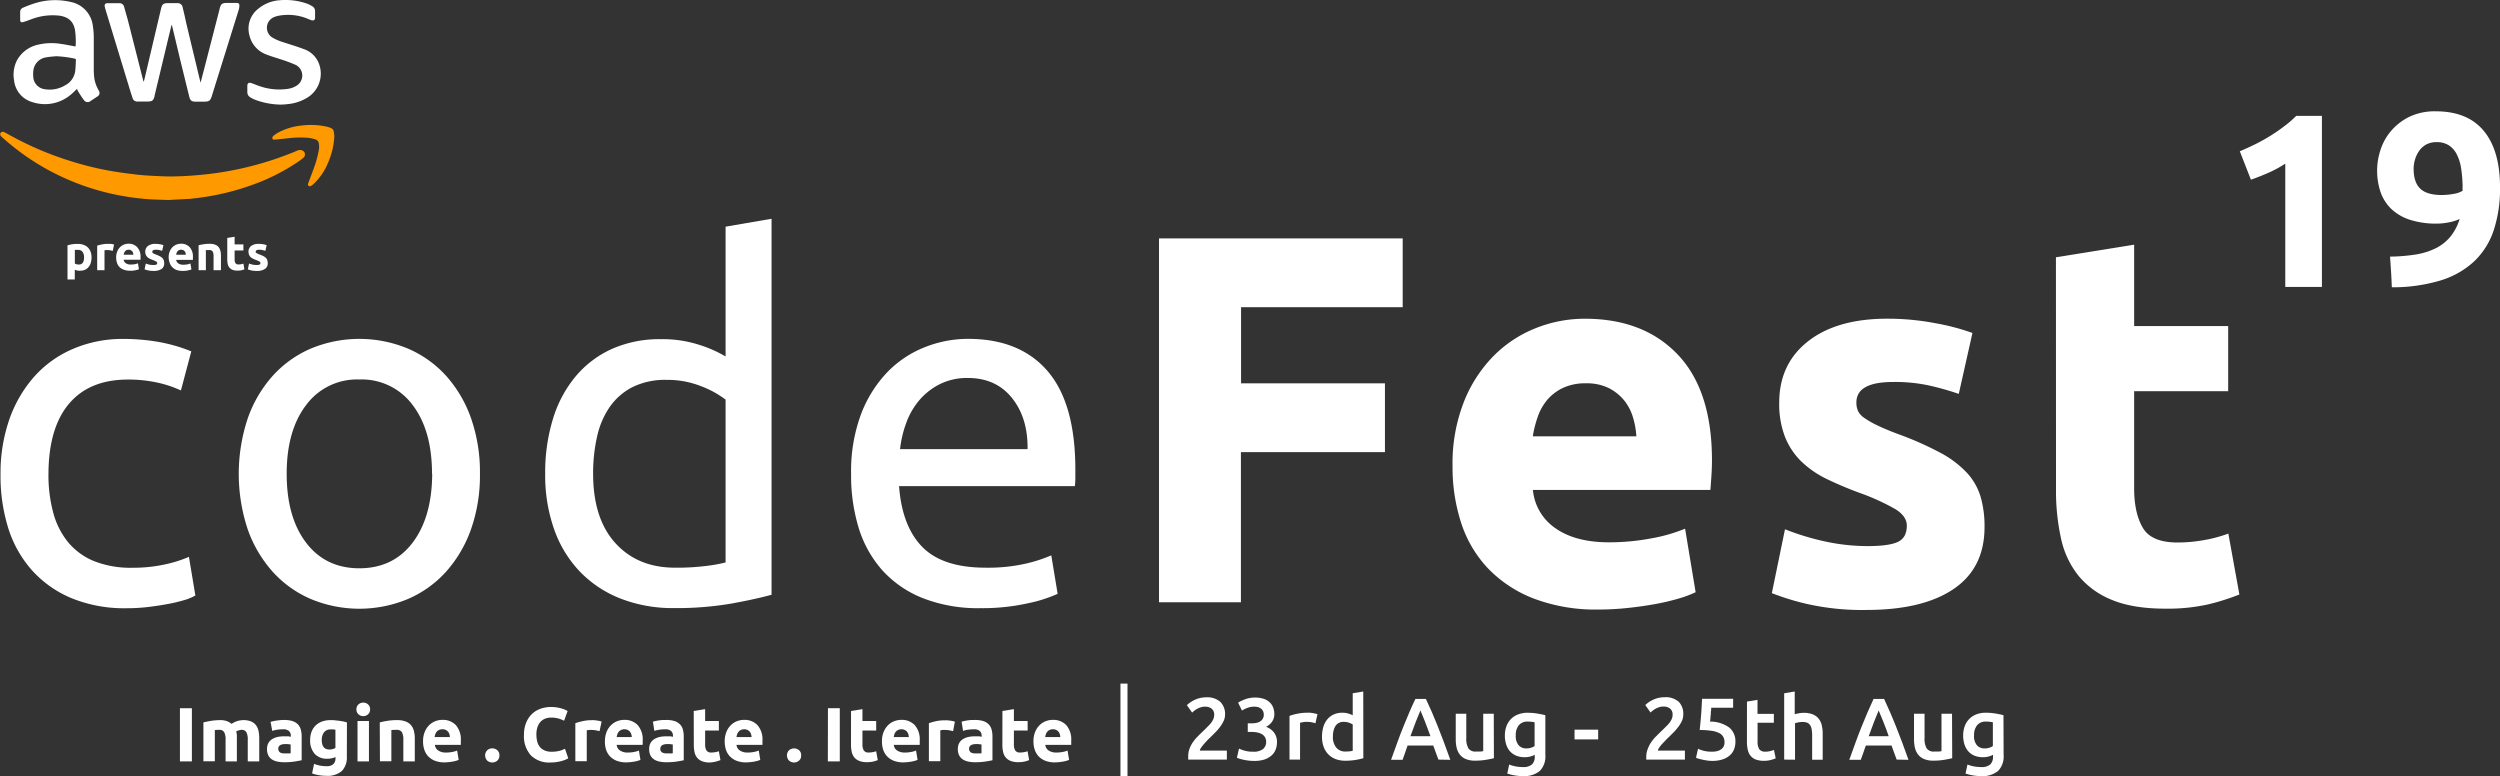 <svg xmlns="http://www.w3.org/2000/svg" viewBox="0 0 711.49 220.87"><rect x="0" y="0" width="711.49" height="220.87" fill="#333333" stroke="none"/><defs><style>.cls-1{fill:#fff;}.cls-2{fill:none;stroke:#fff;stroke-miterlimit:10;stroke-width:2px;}.cls-3{fill:#f90;}</style></defs><title>cf19-white-logo</title><g id="Layer_2" data-name="Layer 2"><g id="Layer_1-2" data-name="Layer 1"><path class="cls-1" d="M637.44,43.05q2-.84,4.25-1.93c1.48-.73,2.92-1.52,4.32-2.39s2.76-1.78,4-2.75a28.13,28.13,0,0,0,3.48-3h7.32V81.66H650.38V46.57a32.3,32.3,0,0,1-4.72,2.57q-2.6,1.15-5.06,2Z"/><path class="cls-1" d="M700,62.32a12.76,12.76,0,0,1-3.27,1,18.28,18.28,0,0,1-3.06.32,24.53,24.53,0,0,1-7.81-1.09,14,14,0,0,1-5.31-3.09,12.35,12.35,0,0,1-3.06-4.82,19,19,0,0,1,0-12,15.78,15.78,0,0,1,3-5.38,16.26,16.26,0,0,1,5.16-4,16.7,16.7,0,0,1,7.57-1.58q9.06,0,13.67,5.59t4.61,16.07a37.93,37.93,0,0,1-1.79,12.17,21.64,21.64,0,0,1-5.56,8.86,24.43,24.43,0,0,1-9.6,5.45,47.3,47.3,0,0,1-13.85,1.94c-.05-1.5-.12-3-.21-4.37s-.19-2.85-.29-4.36a50.16,50.16,0,0,0,7.25-.59,20.28,20.28,0,0,0,5.7-1.76,13,13,0,0,0,4.18-3.27A14.82,14.82,0,0,0,700,62.32Zm-5.14-6.82a19.14,19.14,0,0,0,3.38-.31,7.35,7.35,0,0,0,2.6-.88v-.64a3.6,3.6,0,0,1,0-.56,4.73,4.73,0,0,0,0-.49,38.32,38.32,0,0,0-.42-4.75,12.84,12.84,0,0,0-1.2-3.87A6.64,6.64,0,0,0,697,41.4a6.35,6.35,0,0,0-3.55-.95,6.11,6.11,0,0,0-3,.7,6,6,0,0,0-2,1.83,8.68,8.68,0,0,0-1.16,2.46,9.31,9.31,0,0,0-.38,2.61c0,2.53.62,4.41,1.86,5.62S692.08,55.5,694.89,55.5Z"/><path class="cls-1" d="M36,173.1a39.69,39.69,0,0,1-15.54-2.82,31.25,31.25,0,0,1-11.26-7.87,32.72,32.72,0,0,1-6.82-12A49.9,49.9,0,0,1,.15,135,46.63,46.63,0,0,1,2.61,119.5a36.55,36.55,0,0,1,7-12.16,31.16,31.16,0,0,1,11.05-8,35.72,35.72,0,0,1,14.55-2.88,58.4,58.4,0,0,1,9.85.84A45.67,45.67,0,0,1,54.44,100l-2.95,11.12a31.71,31.71,0,0,0-6.82-2.26,38.78,38.78,0,0,0-8.23-.84q-11,0-16.81,6.89T13.79,135a41.29,41.29,0,0,0,1.34,10.83,22.35,22.35,0,0,0,4.22,8.44,18.77,18.77,0,0,0,7.38,5.41,28.15,28.15,0,0,0,11,1.9,42,42,0,0,0,9.43-1,34.94,34.94,0,0,0,6.61-2.11l1.83,11a14,14,0,0,1-3.24,1.34,46,46,0,0,1-4.78,1.12q-2.67.49-5.69.85A51.74,51.74,0,0,1,36,173.1Z"/><path class="cls-1" d="M136.59,134.84a46.22,46.22,0,0,1-2.53,15.75,36.23,36.23,0,0,1-7.1,12.1,31.25,31.25,0,0,1-10.91,7.8,35.9,35.9,0,0,1-27.56,0,31.25,31.25,0,0,1-10.91-7.8,36.06,36.06,0,0,1-7.1-12.1,50.1,50.1,0,0,1,0-31.44A35.85,35.85,0,0,1,77.58,107a31.27,31.27,0,0,1,10.91-7.81,36,36,0,0,1,27.56,0A31.27,31.27,0,0,1,127,107a36,36,0,0,1,7.1,12.16A46.44,46.44,0,0,1,136.59,134.84Zm-13.64,0q0-12.37-5.56-19.63A18,18,0,0,0,102.27,108a18,18,0,0,0-15.12,7.24q-5.57,7.26-5.56,19.63t5.56,19.62q5.55,7.24,15.12,7.24t15.12-7.24Q122.94,147.21,123,134.84Z"/><path class="cls-1" d="M206.5,64.51l13.08-2.25v107q-4.5,1.26-11.54,2.53a92.43,92.43,0,0,1-16.17,1.27,41,41,0,0,1-15.19-2.68,32.59,32.59,0,0,1-11.54-7.59,33.42,33.42,0,0,1-7.38-12,46,46,0,0,1-2.6-16,51.78,51.78,0,0,1,2.18-15.47,34.48,34.48,0,0,1,6.4-12.1,29,29,0,0,1,10.33-7.88,33.27,33.27,0,0,1,14-2.81,33.82,33.82,0,0,1,11.18,1.69,35.24,35.24,0,0,1,7.25,3.23Zm0,49.23a27.22,27.22,0,0,0-6.9-3.8,25.88,25.88,0,0,0-9.84-1.83,21.07,21.07,0,0,0-9.64,2,17.75,17.75,0,0,0-6.54,5.63,23.73,23.73,0,0,0-3.65,8.51,46.69,46.69,0,0,0-1.13,10.55q0,12.79,6.33,19.76t16.88,7a67.18,67.18,0,0,0,8.93-.49,44.05,44.05,0,0,0,5.56-1Z"/><path class="cls-1" d="M242.22,135A46.59,46.59,0,0,1,245,118a35.42,35.42,0,0,1,7.45-12,30.29,30.29,0,0,1,10.69-7.17,33.28,33.28,0,0,1,12.38-2.39q14.76,0,22.65,9.21t7.87,28.06v2.18a20.67,20.67,0,0,1-.14,2.46H255.87q.84,11.4,6.61,17.3t18,5.91a48.49,48.49,0,0,0,11.61-1.19,42.3,42.3,0,0,0,7.1-2.32L301,169a39.52,39.52,0,0,1-8.37,2.67,59.37,59.37,0,0,1-13.57,1.41,43.09,43.09,0,0,1-16.53-2.89,30.89,30.89,0,0,1-11.47-7.94,32.59,32.59,0,0,1-6.68-12A51,51,0,0,1,242.22,135Zm50.22-7.18q.13-8.85-4.43-14.55t-12.59-5.7a17.3,17.3,0,0,0-7.95,1.76,18.69,18.69,0,0,0-5.84,4.57,21.12,21.12,0,0,0-3.72,6.47,31.42,31.42,0,0,0-1.76,7.45Z"/><path class="cls-1" d="M329.85,171.41V67.84H399.2V87.42h-46v21.67h40.95v19.58H353.16v42.74Z"/><path class="cls-1" d="M413.39,132.7a48,48,0,0,1,3.22-18.31,39.07,39.07,0,0,1,8.44-13.07,35,35,0,0,1,12-7.92,37.51,37.51,0,0,1,14-2.69q16.74,0,26.46,10.23t9.71,30.12q0,1.94-.15,4.26t-.3,4.11H436.26a14.82,14.82,0,0,0,6.42,10.91q5.69,4,15.25,4a64.19,64.19,0,0,0,12-1.12,46,46,0,0,0,9.64-2.76l3,18.08a31,31,0,0,1-4.78,1.79,63.13,63.13,0,0,1-6.66,1.57q-3.66.67-7.84,1.12a78.23,78.23,0,0,1-8.37.45,49.58,49.58,0,0,1-18.46-3.14,35.89,35.89,0,0,1-13-8.59,34.07,34.07,0,0,1-7.62-12.93A51,51,0,0,1,413.39,132.7Zm52.31-8.52a22.9,22.9,0,0,0-1-5.53,14,14,0,0,0-2.54-4.78,13.65,13.65,0,0,0-4.34-3.44,14.19,14.19,0,0,0-6.5-1.34,14.85,14.85,0,0,0-6.42,1.27,13.38,13.38,0,0,0-4.49,3.36,15.1,15.1,0,0,0-2.76,4.86,31.71,31.71,0,0,0-1.42,5.6Z"/><path class="cls-1" d="M531.46,155.42q6.12,0,8.67-1.2t2.54-4.63c0-1.8-1.1-3.36-3.29-4.71a63.49,63.49,0,0,0-10-4.56,102.52,102.52,0,0,1-9.5-4,28.17,28.17,0,0,1-7.24-5,20.2,20.2,0,0,1-4.64-7,25.81,25.81,0,0,1-1.64-9.71q0-11.06,8.22-17.49t22.57-6.42A72.19,72.19,0,0,1,550.89,92a64.34,64.34,0,0,1,10.46,2.76l-3.89,17.34a79,79,0,0,0-8.44-2.39,45.74,45.74,0,0,0-10.24-1q-10.46,0-10.46,5.83a6,6,0,0,0,.45,2.39,5.08,5.08,0,0,0,1.79,2,25.36,25.36,0,0,0,3.66,2.1c1.55.75,3.51,1.58,5.91,2.48a92.21,92.21,0,0,1,12.1,5.35,29,29,0,0,1,7.55,5.7,17.48,17.48,0,0,1,3.88,6.78,30,30,0,0,1,1.13,8.65q0,11.63-8.75,17.6t-24.73,6a71.32,71.32,0,0,1-17.41-1.79,70.28,70.28,0,0,1-9.64-3L508,150.63a73.15,73.15,0,0,0,11.66,3.52A57.19,57.19,0,0,0,531.46,155.42Z"/><path class="cls-1" d="M585.11,73.22l22.26-3.59V92.8h26.76v18.53H607.37V139q0,7,2.47,11.21t9.94,4.18a42.41,42.41,0,0,0,7.4-.67,38,38,0,0,0,7-1.87l3.14,17.34a64.91,64.91,0,0,1-9,2.84,52.68,52.68,0,0,1-12.11,1.19q-9.12,0-15.09-2.46a23.72,23.72,0,0,1-9.57-6.88,25.53,25.53,0,0,1-5-10.68,62.92,62.92,0,0,1-1.42-13.9Z"/><path class="cls-1" d="M348.65,203.37a4.43,4.43,0,0,1-.38,1.76,9.1,9.1,0,0,1-1,1.67,13.67,13.67,0,0,1-1.33,1.57c-.5.51-1,1-1.5,1.49q-.41.38-.9.9c-.33.35-.65.7-.95,1.05a9,9,0,0,0-.77,1,1.69,1.69,0,0,0-.35.81h7.69v2.55h-11a3.48,3.48,0,0,1,0-.49v-.44a6.11,6.11,0,0,1,.39-2.21,8.31,8.31,0,0,1,1-1.88,12.22,12.22,0,0,1,1.4-1.65c.51-.52,1-1,1.55-1.52s.78-.76,1.14-1.13a11.65,11.65,0,0,0,1-1.08,6,6,0,0,0,.66-1.1,3,3,0,0,0,.25-1.16,2.13,2.13,0,0,0-.75-1.85,3,3,0,0,0-1.82-.55,3.89,3.89,0,0,0-1.3.2,5.2,5.2,0,0,0-1.06.47,8.32,8.32,0,0,0-.82.56c-.23.2-.4.35-.52.47l-1.5-2.13a8.52,8.52,0,0,1,2.46-1.61,7.68,7.68,0,0,1,3-.61,5.6,5.6,0,0,1,4.08,1.31A4.87,4.87,0,0,1,348.65,203.37Z"/><path class="cls-1" d="M356.72,216.55a11,11,0,0,1-1.39-.09c-.48-.06-.93-.13-1.35-.22s-.81-.19-1.16-.3a4.63,4.63,0,0,1-.8-.31l.6-2.58a12.07,12.07,0,0,0,1.52.57,8.35,8.35,0,0,0,2.47.31,4.34,4.34,0,0,0,2.85-.76,2.59,2.59,0,0,0,.88-2,2.42,2.42,0,0,0-1.27-2.26,4.25,4.25,0,0,0-1.34-.47,9.31,9.31,0,0,0-1.62-.14h-1v-2.45h1.25a5.76,5.76,0,0,0,1.16-.11,3.07,3.07,0,0,0,1.06-.4,2.13,2.13,0,0,0,1.08-2,2.21,2.21,0,0,0-.23-1,2.1,2.1,0,0,0-.59-.7,2.56,2.56,0,0,0-.83-.4,4.09,4.09,0,0,0-1-.12,5.41,5.41,0,0,0-2,.34,8.28,8.28,0,0,0-1.55.76l-1.1-2.25a9,9,0,0,1,.85-.47,10.77,10.77,0,0,1,1.12-.48,8.06,8.06,0,0,1,1.31-.36,7.64,7.64,0,0,1,1.47-.14,8,8,0,0,1,2.5.35,4.57,4.57,0,0,1,1.73,1,4,4,0,0,1,1,1.5,5.19,5.19,0,0,1,.33,1.88,3.67,3.67,0,0,1-.66,2.15,4.38,4.38,0,0,1-1.71,1.45,4.93,4.93,0,0,1,2.24,1.57,4.34,4.34,0,0,1,.88,2.82,5.58,5.58,0,0,1-.4,2.14,4.25,4.25,0,0,1-1.22,1.69,6,6,0,0,1-2.09,1.13A9.84,9.84,0,0,1,356.72,216.55Z"/><path class="cls-1" d="M374.37,205.84a10.36,10.36,0,0,0-1-.26,7,7,0,0,0-1.53-.14,5.66,5.66,0,0,0-1.06.1,5.4,5.4,0,0,0-.79.17v10.47h-3V203.74a15.85,15.85,0,0,1,2.18-.61,13.79,13.79,0,0,1,2.91-.29,6.16,6.16,0,0,1,.7,0c.27,0,.53.06.8.1s.53.09.78.15l.59.16Z"/><path class="cls-1" d="M388,215.78a18.4,18.4,0,0,1-2.26.5,17.55,17.55,0,0,1-2.86.22,7.73,7.73,0,0,1-2.77-.47,5.87,5.87,0,0,1-2.09-1.36,6.17,6.17,0,0,1-1.32-2.15,8.17,8.17,0,0,1-.46-2.84,9.9,9.9,0,0,1,.38-2.81,6.19,6.19,0,0,1,1.14-2.16,5.15,5.15,0,0,1,1.82-1.38,5.87,5.87,0,0,1,2.48-.49,5.62,5.62,0,0,1,1.67.23,7.06,7.06,0,0,1,1.25.5V197.3l3-.5Zm-8.67-6.17a4.74,4.74,0,0,0,.95,3.13,3.25,3.25,0,0,0,2.63,1.14,10.74,10.74,0,0,0,1.23-.06,8.09,8.09,0,0,0,.84-.14v-7.49a4.56,4.56,0,0,0-1.06-.51,4.14,4.14,0,0,0-1.41-.24,2.69,2.69,0,0,0-2.41,1.12A5.36,5.36,0,0,0,379.36,209.61Z"/><path class="cls-1" d="M409.36,216.18c-.24-.69-.48-1.36-.73-2s-.49-1.35-.73-2h-7.31c-.23.69-.47,1.38-.71,2.06s-.48,1.34-.71,2h-3.28q1-2.77,1.85-5.12t1.71-4.45c.56-1.4,1.11-2.73,1.66-4s1.11-2.52,1.7-3.75h3c.58,1.23,1.15,2.48,1.7,3.75s1.1,2.59,1.66,4,1.13,2.88,1.72,4.45,1.21,3.27,1.86,5.12Zm-5.11-14c-.38.88-.82,1.95-1.31,3.22s-1,2.64-1.54,4.12h5.7c-.54-1.48-1.05-2.86-1.55-4.15S404.61,203.07,404.25,202.22Z"/><path class="cls-1" d="M425.16,215.78c-.58.15-1.34.3-2.27.46a18.22,18.22,0,0,1-3.07.24,6.71,6.71,0,0,1-2.63-.45,4.22,4.22,0,0,1-1.7-1.25,5,5,0,0,1-.92-1.91,10.3,10.3,0,0,1-.27-2.44v-7.31h3V210a5.63,5.63,0,0,0,.61,3,2.42,2.42,0,0,0,2.14.89c.36,0,.75,0,1.16,0a5.78,5.78,0,0,0,.91-.12V203.12h3Z"/><path class="cls-1" d="M439.8,214.85a5.89,5.89,0,0,1-1.59,4.57,7,7,0,0,1-4.86,1.45,13.74,13.74,0,0,1-2.33-.2,13.45,13.45,0,0,1-2.06-.52l.55-2.57a9.42,9.42,0,0,0,1.76.52,11,11,0,0,0,2.13.2,3.67,3.67,0,0,0,2.6-.75,2.94,2.94,0,0,0,.78-2.22v-.5a8,8,0,0,1-1.19.45,5.77,5.77,0,0,1-1.69.22,6.21,6.21,0,0,1-2.28-.4,4.89,4.89,0,0,1-1.78-1.17A5.3,5.3,0,0,1,428.7,212a7.85,7.85,0,0,1-.42-2.68,7.62,7.62,0,0,1,.44-2.62,5.59,5.59,0,0,1,3.31-3.37,7.29,7.29,0,0,1,2.72-.48,16.71,16.71,0,0,1,2.8.23c.88.15,1.63.3,2.25.47Zm-8.42-5.54a4,4,0,0,0,.84,2.81,2.84,2.84,0,0,0,2.16.88,4.3,4.3,0,0,0,1.36-.2,4,4,0,0,0,1-.47v-6.77c-.22-.05-.49-.09-.8-.13a8.06,8.06,0,0,0-1.2-.07,3.09,3.09,0,0,0-2.53,1.09A4.44,4.44,0,0,0,431.38,209.31Z"/><path class="cls-1" d="M448.11,207.66h6.72v2.77h-6.72Z"/><path class="cls-1" d="M479.05,203.37a4.42,4.42,0,0,1-.37,1.76,8.61,8.61,0,0,1-1,1.67,13.67,13.67,0,0,1-1.33,1.57c-.5.51-1,1-1.5,1.49q-.4.38-.9.9c-.33.35-.65.7-1,1.05a9,9,0,0,0-.77,1,1.79,1.79,0,0,0-.35.81h7.69v2.55h-11a3.48,3.48,0,0,1,0-.49v-.44A6.11,6.11,0,0,1,469,213a8.72,8.72,0,0,1,1-1.88,12.22,12.22,0,0,1,1.4-1.65c.52-.52,1-1,1.55-1.52l1.15-1.13a13.09,13.09,0,0,0,1-1.08,6,6,0,0,0,.66-1.1,2.79,2.79,0,0,0,.25-1.16,2.13,2.13,0,0,0-.75-1.85,3,3,0,0,0-1.82-.55,3.89,3.89,0,0,0-1.3.2,5.46,5.46,0,0,0-1.06.47,7.1,7.1,0,0,0-.81.56c-.24.2-.41.35-.53.47l-1.5-2.13a8.52,8.52,0,0,1,2.46-1.61,7.71,7.71,0,0,1,3-.61,5.59,5.59,0,0,1,4.08,1.31A4.87,4.87,0,0,1,479.05,203.37Z"/><path class="cls-1" d="M490.79,211.23a3.18,3.18,0,0,0-.33-1.47,2.61,2.61,0,0,0-1.13-1.1,6.85,6.85,0,0,0-2.18-.67,21.48,21.48,0,0,0-3.43-.23c.18-1.6.32-3.12.43-4.56s.18-2.88.25-4.33h8.84v2.55H487c0,.28,0,.6-.07,1s0,.72-.07,1.09-.05.71-.09,1-.06.62-.1.85a9.2,9.2,0,0,1,5.46,1.69,5,5,0,0,1,1.76,4.06,5.74,5.74,0,0,1-.4,2.17,4.44,4.44,0,0,1-1.22,1.72,5.84,5.84,0,0,1-2.08,1.14,9.44,9.44,0,0,1-2.92.41,9.12,9.12,0,0,1-1.37-.1c-.47-.07-.91-.14-1.34-.24s-.8-.18-1.13-.28a3.89,3.89,0,0,1-.75-.28l.57-2.55a9.84,9.84,0,0,0,1.51.54,8.78,8.78,0,0,0,2.41.29,5.93,5.93,0,0,0,1.68-.21,3.1,3.1,0,0,0,1.13-.59,2.39,2.39,0,0,0,.64-.86A2.79,2.79,0,0,0,490.79,211.23Z"/><path class="cls-1" d="M497.18,199.67l3-.5v4h4.65v2.52H500.2V211a3.9,3.9,0,0,0,.5,2.25,2,2,0,0,0,1.7.67,5.35,5.35,0,0,0,1.46-.18,8.23,8.23,0,0,0,1-.32l.5,2.4a12,12,0,0,1-1.37.46,7.4,7.4,0,0,1-2,.24,6.37,6.37,0,0,1-2.34-.38,3.44,3.44,0,0,1-1.48-1.09,4.05,4.05,0,0,1-.77-1.72,10,10,0,0,1-.23-2.31Z"/><path class="cls-1" d="M507.77,216.18V197.3l3-.5v6.47A7.21,7.21,0,0,1,512,203a6.54,6.54,0,0,1,1.31-.13,6.77,6.77,0,0,1,2.61.44,4.09,4.09,0,0,1,1.66,1.22,4.66,4.66,0,0,1,.89,1.89,10.81,10.81,0,0,1,.26,2.44v7.35h-3v-6.87a10.08,10.08,0,0,0-.14-1.79,3,3,0,0,0-.45-1.19,1.78,1.78,0,0,0-.83-.68,3.54,3.54,0,0,0-1.3-.21,6.57,6.57,0,0,0-1.23.12,9.25,9.25,0,0,0-.92.23v10.39Z"/><path class="cls-1" d="M539.78,216.18c-.23-.69-.47-1.36-.73-2s-.49-1.35-.72-2H531c-.23.69-.47,1.38-.71,2.06s-.48,1.34-.72,2h-3.27q1-2.77,1.85-5.12t1.71-4.45c.55-1.4,1.11-2.73,1.66-4s1.11-2.52,1.69-3.75h3c.58,1.23,1.14,2.48,1.69,3.75s1.11,2.59,1.66,4,1.14,2.88,1.73,4.45,1.21,3.27,1.86,5.12Zm-5.11-14c-.38.88-.82,1.95-1.31,3.22s-1,2.64-1.53,4.12h5.69c-.53-1.48-1-2.86-1.55-4.15S535,203.07,534.67,202.22Z"/><path class="cls-1" d="M555.59,215.78c-.58.15-1.34.3-2.27.46a18.34,18.34,0,0,1-3.08.24,6.78,6.78,0,0,1-2.63-.45,4.29,4.29,0,0,1-1.7-1.25,5,5,0,0,1-.91-1.91,10.28,10.28,0,0,1-.28-2.44v-7.31h3V210a5.54,5.54,0,0,0,.61,3,2.41,2.41,0,0,0,2.13.89c.37,0,.76,0,1.17,0a6,6,0,0,0,.91-.12V203.12h3Z"/><path class="cls-1" d="M570.22,214.85a5.93,5.93,0,0,1-1.58,4.57,7,7,0,0,1-4.86,1.45,13.82,13.82,0,0,1-4.4-.72l.55-2.57a9.89,9.89,0,0,0,1.76.52,11,11,0,0,0,2.14.2,3.69,3.69,0,0,0,2.6-.75,3,3,0,0,0,.77-2.22v-.5a7.55,7.55,0,0,1-1.19.45,5.75,5.75,0,0,1-1.68.22,6.26,6.26,0,0,1-2.29-.4,4.77,4.77,0,0,1-1.77-1.17,5.46,5.46,0,0,1-1.15-1.94,8.11,8.11,0,0,1-.41-2.68,7.62,7.62,0,0,1,.44-2.62,5.59,5.59,0,0,1,1.27-2.05,5.71,5.71,0,0,1,2-1.32,7.21,7.21,0,0,1,2.72-.48,16.58,16.58,0,0,1,2.79.23,22.76,22.76,0,0,1,2.25.47Zm-8.41-5.54a4,4,0,0,0,.83,2.81,2.84,2.84,0,0,0,2.16.88,4.26,4.26,0,0,0,1.36-.2,3.89,3.89,0,0,0,1-.47v-6.77c-.22-.05-.48-.09-.8-.13a8,8,0,0,0-1.2-.07,3.05,3.05,0,0,0-2.52,1.09A4.44,4.44,0,0,0,561.81,209.31Z"/><path class="cls-1" d="M51.21,201.56h3.4v15.13h-3.4Z"/><path class="cls-1" d="M64.2,210.6a4.5,4.5,0,0,0-.4-2.23,1.5,1.5,0,0,0-1.39-.66c-.2,0-.41,0-.63,0l-.64.07v8.87H57.89V205.6c.28-.08.6-.15,1-.23s.77-.16,1.18-.22.84-.12,1.28-.15.87-.06,1.29-.06a5.44,5.44,0,0,1,2,.32,4.75,4.75,0,0,1,1.28.75,5.69,5.69,0,0,1,1.6-.79,6,6,0,0,1,1.67-.28,5.82,5.82,0,0,1,2.26.38,3.51,3.51,0,0,1,1.41,1.08,4.1,4.1,0,0,1,.72,1.66,10.81,10.81,0,0,1,.2,2.14v6.49H70.51V210.6a4.5,4.5,0,0,0-.4-2.23,1.5,1.5,0,0,0-1.39-.66,2.91,2.91,0,0,0-.73.14,2.62,2.62,0,0,0-.77.32,5.22,5.22,0,0,1,.19,1.06c0,.37,0,.77,0,1.19v6.27H64.2Z"/><path class="cls-1" d="M80.85,204.9a7.79,7.79,0,0,1,2.4.32,3.87,3.87,0,0,1,1.54.94,3.56,3.56,0,0,1,.82,1.49,7.31,7.31,0,0,1,.24,1.94v6.77q-.7.16-1.95.36a18.4,18.4,0,0,1-3,.21,9,9,0,0,1-2-.2,4.23,4.23,0,0,1-1.56-.64,2.93,2.93,0,0,1-1-1.17,4.07,4.07,0,0,1-.35-1.77,3.34,3.34,0,0,1,.41-1.7,3,3,0,0,1,1.08-1.11,5,5,0,0,1,1.55-.61,9,9,0,0,1,1.81-.18c.42,0,.8,0,1.13,0a5.08,5.08,0,0,1,.79.15v-.31a1.77,1.77,0,0,0-.5-1.33,2.41,2.41,0,0,0-1.75-.5,11,11,0,0,0-1.63.12,7.41,7.41,0,0,0-1.4.33L77,205.44c.19-.06.43-.12.71-.18s.6-.13.93-.18l1.06-.13C80.09,204.92,80.47,204.9,80.85,204.9Zm.26,9.52.91,0c.3,0,.53,0,.7-.07v-2.47l-.59-.08a6.39,6.39,0,0,0-.72-.05,5.9,5.9,0,0,0-.86.06,1.91,1.91,0,0,0-.71.21,1.28,1.28,0,0,0-.48.41,1.36,1.36,0,0,0,.34,1.72A2.91,2.91,0,0,0,81.11,214.42Z"/><path class="cls-1" d="M98.71,215.25a5.54,5.54,0,0,1-1.43,4.18,6.21,6.21,0,0,1-4.42,1.37,12.42,12.42,0,0,1-2.1-.19,12.78,12.78,0,0,1-1.94-.49l.56-2.73a10.36,10.36,0,0,0,1.61.48,9.19,9.19,0,0,0,1.91.18,2.65,2.65,0,0,0,2-.62,2.2,2.2,0,0,0,.58-1.57v-.41a5.16,5.16,0,0,1-1.09.36,5.7,5.7,0,0,1-1.21.12,4.64,4.64,0,0,1-3.64-1.41,5.66,5.66,0,0,1-1.27-3.94,6.51,6.51,0,0,1,.39-2.31,5,5,0,0,1,1.15-1.78,5.23,5.23,0,0,1,1.84-1.15,7.31,7.31,0,0,1,2.47-.4c.4,0,.8,0,1.21.06s.83.08,1.24.14.8.12,1.17.2.7.17,1,.26Zm-7.14-4.67c0,1.82.73,2.73,2.2,2.73a3.14,3.14,0,0,0,.94-.14,3.26,3.26,0,0,0,.75-.3v-5.2l-.57-.08c-.22,0-.48,0-.77,0a2.25,2.25,0,0,0-1.92.85A3.55,3.55,0,0,0,91.57,210.58Z"/><path class="cls-1" d="M105.33,201.88a1.8,1.8,0,0,1-.58,1.41,2,2,0,0,1-1.37.52,2,2,0,0,1-1.36-.52,1.77,1.77,0,0,1-.58-1.41,1.8,1.8,0,0,1,.58-1.41,2,2,0,0,1,1.36-.51,2,2,0,0,1,1.37.51A1.83,1.83,0,0,1,105.33,201.88ZM105,216.69h-3.25V205.2H105Z"/><path class="cls-1" d="M108.08,205.6a18.47,18.47,0,0,1,2.14-.45,17.33,17.33,0,0,1,2.75-.21,6.83,6.83,0,0,1,2.44.38A3.82,3.82,0,0,1,117,206.4a4.21,4.21,0,0,1,.8,1.66,8.38,8.38,0,0,1,.25,2.14v6.49h-3.26V210.6a4.48,4.48,0,0,0-.41-2.23,1.7,1.7,0,0,0-1.55-.66c-.24,0-.49,0-.75,0l-.7.07v8.87h-3.25Z"/><path class="cls-1" d="M120.4,211a6.88,6.88,0,0,1,.47-2.67,5.62,5.62,0,0,1,1.23-1.91,5.14,5.14,0,0,1,1.76-1.16,5.52,5.52,0,0,1,2-.39,5.11,5.11,0,0,1,3.87,1.49,6.21,6.21,0,0,1,1.42,4.4q0,.28,0,.63c0,.22,0,.42,0,.6h-7.38a2.12,2.12,0,0,0,.94,1.59,3.78,3.78,0,0,0,2.23.59,9.26,9.26,0,0,0,1.75-.16,6.52,6.52,0,0,0,1.41-.41l.44,2.65a6.36,6.36,0,0,1-.7.26,9.29,9.29,0,0,1-1,.23c-.36.06-.74.12-1.15.16s-.81.07-1.22.07a7.41,7.41,0,0,1-2.7-.46,5.35,5.35,0,0,1-1.9-1.26,5,5,0,0,1-1.11-1.89A7.44,7.44,0,0,1,120.4,211Zm7.64-1.24a3.13,3.13,0,0,0-.14-.81,2,2,0,0,0-.37-.7,2,2,0,0,0-.64-.5,2.06,2.06,0,0,0-1-.2,2.2,2.2,0,0,0-.93.19,1.93,1.93,0,0,0-.66.49,2.15,2.15,0,0,0-.4.71,4,4,0,0,0-.21.82Z"/><path class="cls-1" d="M142.13,215a1.83,1.83,0,0,1-.62,1.49,2.18,2.18,0,0,1-1.41.51,2.15,2.15,0,0,1-1.41-.51,2.11,2.11,0,0,1,0-3,2.15,2.15,0,0,1,1.41-.51,2.18,2.18,0,0,1,1.41.51A1.84,1.84,0,0,1,142.13,215Z"/><path class="cls-1" d="M156.67,217a7.35,7.35,0,0,1-5.62-2.06,8.16,8.16,0,0,1-1.93-5.83,8.82,8.82,0,0,1,.59-3.35,7.28,7.28,0,0,1,1.61-2.49,6.76,6.76,0,0,1,2.45-1.54,8.81,8.81,0,0,1,3.08-.52,10.12,10.12,0,0,1,3.12.47,6.11,6.11,0,0,1,1,.38,6.21,6.21,0,0,1,.57.3l-1,2.76a8.52,8.52,0,0,0-1.63-.64,7.94,7.94,0,0,0-2.1-.26,4.74,4.74,0,0,0-1.54.26,3.62,3.62,0,0,0-1.34.84,4.45,4.45,0,0,0-.93,1.5,6.34,6.34,0,0,0-.34,2.23,8,8,0,0,0,.22,1.95,4.2,4.2,0,0,0,.75,1.56,3.49,3.49,0,0,0,1.34,1,4.68,4.68,0,0,0,2,.38,10.56,10.56,0,0,0,1.33-.08,10.23,10.23,0,0,0,1.05-.21,4.49,4.49,0,0,0,.81-.28l.63-.28.94,2.73a8.33,8.33,0,0,1-2,.79A12,12,0,0,1,156.67,217Z"/><path class="cls-1" d="M170.63,208.09c-.29-.08-.63-.15-1-.23a6.27,6.27,0,0,0-1.26-.12,5.06,5.06,0,0,0-.73,0,5.6,5.6,0,0,0-.65.12v8.78h-3.25V205.81a20.15,20.15,0,0,1,2.06-.57,11.4,11.4,0,0,1,2.65-.28,5.33,5.33,0,0,1,.64,0l.74.08.74.13a3.79,3.79,0,0,1,.64.19Z"/><path class="cls-1" d="M172.16,211a7.07,7.07,0,0,1,.47-2.67,5.62,5.62,0,0,1,1.23-1.91,5.14,5.14,0,0,1,1.76-1.16,5.52,5.52,0,0,1,2-.39,5.11,5.11,0,0,1,3.87,1.49,6.21,6.21,0,0,1,1.42,4.4c0,.19,0,.4,0,.63s0,.42-.05.6H175.5a2.15,2.15,0,0,0,.94,1.59,3.8,3.8,0,0,0,2.23.59,9.45,9.45,0,0,0,1.76-.16,6.59,6.59,0,0,0,1.4-.41l.44,2.65a5.66,5.66,0,0,1-.7.26,9.29,9.29,0,0,1-1,.23c-.36.06-.74.12-1.15.16s-.81.07-1.22.07a7.41,7.41,0,0,1-2.7-.46,5.44,5.44,0,0,1-1.9-1.26,5,5,0,0,1-1.11-1.89A7.44,7.44,0,0,1,172.16,211Zm7.64-1.24a3.13,3.13,0,0,0-.14-.81,2,2,0,0,0-.37-.7,2.08,2.08,0,0,0-.63-.5,2.12,2.12,0,0,0-.95-.2,2.22,2.22,0,0,0-.94.19,2,2,0,0,0-.66.49,2.15,2.15,0,0,0-.4.71,4,4,0,0,0-.21.82Z"/><path class="cls-1" d="M189.59,204.9a7.79,7.79,0,0,1,2.4.32,3.87,3.87,0,0,1,1.54.94,3.45,3.45,0,0,1,.82,1.49,7.31,7.31,0,0,1,.24,1.94v6.77c-.47.11-1.11.23-1.94.36a18.53,18.53,0,0,1-3,.21,9,9,0,0,1-2-.2,4.38,4.38,0,0,1-1.56-.64,3,3,0,0,1-1-1.17,4.08,4.08,0,0,1-.34-1.77,3.34,3.34,0,0,1,.4-1.7,3,3,0,0,1,1.08-1.11,5,5,0,0,1,1.55-.61,9,9,0,0,1,1.81-.18c.43,0,.8,0,1.13,0a5.24,5.24,0,0,1,.8.15v-.31a1.78,1.78,0,0,0-.51-1.33,2.38,2.38,0,0,0-1.74-.5,11.11,11.11,0,0,0-1.64.12,7.41,7.41,0,0,0-1.4.33l-.41-2.62a6.54,6.54,0,0,1,.71-.18c.28-.07.59-.13.92-.18l1.06-.13C188.83,204.92,189.21,204.9,189.59,204.9Zm.26,9.52.92,0c.29,0,.52,0,.7-.07v-2.47l-.59-.08a6.71,6.71,0,0,0-.72-.05,5.94,5.94,0,0,0-.87.06,2,2,0,0,0-.71.21,1.28,1.28,0,0,0-.48.41,1.2,1.2,0,0,0-.17.66,1.12,1.12,0,0,0,.51,1.06A2.91,2.91,0,0,0,189.85,214.42Z"/><path class="cls-1" d="M197.43,202.34l3.25-.52v3.38h3.91v2.71h-3.91v4a3.22,3.22,0,0,0,.36,1.64,1.55,1.55,0,0,0,1.46.61,5.79,5.79,0,0,0,1.08-.1,4.8,4.8,0,0,0,1-.27l.46,2.53a9.62,9.62,0,0,1-1.31.42A8,8,0,0,1,202,217a5.78,5.78,0,0,1-2.2-.36,3.41,3.41,0,0,1-1.4-1,3.64,3.64,0,0,1-.73-1.56,9.17,9.17,0,0,1-.21-2Z"/><path class="cls-1" d="M206.25,211a7.07,7.07,0,0,1,.47-2.67,5.64,5.64,0,0,1,1.24-1.91,5.1,5.1,0,0,1,1.75-1.16,5.61,5.61,0,0,1,2-.39,5.08,5.08,0,0,1,3.86,1.49,6.16,6.16,0,0,1,1.42,4.4c0,.19,0,.4,0,.63s0,.42,0,.6h-7.39a2.18,2.18,0,0,0,.94,1.59,3.82,3.82,0,0,0,2.23.59,9.37,9.37,0,0,0,1.76-.16,6.88,6.88,0,0,0,1.41-.41l.43,2.65a5.43,5.43,0,0,1-.69.26c-.3.09-.62.16-1,.23s-.74.12-1.14.16-.82.07-1.23.07a7.31,7.31,0,0,1-2.69-.46,5.27,5.27,0,0,1-1.9-1.26,4.88,4.88,0,0,1-1.12-1.89A7.44,7.44,0,0,1,206.25,211Zm7.65-1.24a3.62,3.62,0,0,0-.15-.81,2,2,0,0,0-.37-.7,2,2,0,0,0-.63-.5,2.09,2.09,0,0,0-.95-.2,2.25,2.25,0,0,0-.94.19,1.89,1.89,0,0,0-.65.49,2.17,2.17,0,0,0-.41.71,5.8,5.8,0,0,0-.21.82Z"/><path class="cls-1" d="M228,215a1.8,1.8,0,0,1-.62,1.49A2.15,2.15,0,0,1,226,217a2.18,2.18,0,0,1-1.41-.51,2.11,2.11,0,0,1,0-3A2.18,2.18,0,0,1,226,213a2.15,2.15,0,0,1,1.41.51A1.81,1.81,0,0,1,228,215Z"/><path class="cls-1" d="M235.63,201.56H239v15.13h-3.4Z"/><path class="cls-1" d="M242.2,202.34l3.25-.52v3.38h3.91v2.71h-3.91v4a3.21,3.21,0,0,0,.37,1.64,1.53,1.53,0,0,0,1.45.61,5.79,5.79,0,0,0,1.08-.1,4.8,4.8,0,0,0,1-.27l.46,2.53a9.62,9.62,0,0,1-1.31.42,8,8,0,0,1-1.77.17,5.82,5.82,0,0,1-2.2-.36,3.47,3.47,0,0,1-1.4-1,3.76,3.76,0,0,1-.73-1.56,9.17,9.17,0,0,1-.21-2Z"/><path class="cls-1" d="M251,211a7.07,7.07,0,0,1,.47-2.67,5.79,5.79,0,0,1,1.24-1.91,5,5,0,0,1,1.76-1.16,5.52,5.52,0,0,1,2-.39,5.08,5.08,0,0,1,3.86,1.49,6.16,6.16,0,0,1,1.42,4.4c0,.19,0,.4,0,.63s0,.42,0,.6h-7.38a2.12,2.12,0,0,0,.94,1.59,3.77,3.77,0,0,0,2.22.59,9.29,9.29,0,0,0,1.76-.16,6.52,6.52,0,0,0,1.41-.41l.44,2.65a6.36,6.36,0,0,1-.7.26,9.94,9.94,0,0,1-1,.23c-.36.06-.74.12-1.15.16s-.82.07-1.22.07a7.33,7.33,0,0,1-2.7-.46,5.27,5.27,0,0,1-1.9-1.26,5.13,5.13,0,0,1-1.12-1.89A7.44,7.44,0,0,1,251,211Zm7.65-1.24a3.61,3.61,0,0,0-.14-.81,2.24,2.24,0,0,0-.37-.7,2,2,0,0,0-.64-.5,2.06,2.06,0,0,0-.95-.2,2.25,2.25,0,0,0-.94.19,1.89,1.89,0,0,0-.65.49,2.17,2.17,0,0,0-.41.71,4.67,4.67,0,0,0-.2.82Z"/><path class="cls-1" d="M271.25,208.09c-.29-.08-.63-.15-1-.23a6.27,6.27,0,0,0-1.26-.12,5.28,5.28,0,0,0-.74,0,5.35,5.35,0,0,0-.64.12v8.78h-3.25V205.81a20.15,20.15,0,0,1,2.06-.57A11.4,11.4,0,0,1,269,205a5.33,5.33,0,0,1,.64,0l.74.08.74.13a3.4,3.4,0,0,1,.63.19Z"/><path class="cls-1" d="M277.45,204.9a7.79,7.79,0,0,1,2.4.32,3.8,3.8,0,0,1,1.54.94,3.45,3.45,0,0,1,.82,1.49,7.31,7.31,0,0,1,.24,1.94v6.77c-.46.11-1.11.23-1.94.36a18.49,18.49,0,0,1-3,.21,9.07,9.07,0,0,1-2-.2,4.38,4.38,0,0,1-1.56-.64,3,3,0,0,1-1-1.17,4.07,4.07,0,0,1-.35-1.77,3.34,3.34,0,0,1,.4-1.7,3,3,0,0,1,1.08-1.11,5,5,0,0,1,1.56-.61,8.89,8.89,0,0,1,1.81-.18c.42,0,.8,0,1.12,0a5,5,0,0,1,.8.15v-.31a1.81,1.81,0,0,0-.5-1.33,2.43,2.43,0,0,0-1.75-.5,11.21,11.21,0,0,0-1.64.12,7.6,7.6,0,0,0-1.4.33l-.41-2.62c.19-.06.43-.12.71-.18s.59-.13.93-.18l1.06-.13C276.7,204.92,277.07,204.9,277.45,204.9Zm.26,9.52.92,0c.29,0,.52,0,.7-.07v-2.47l-.59-.08a6.39,6.39,0,0,0-.72-.05,5.81,5.81,0,0,0-.86.06,1.91,1.91,0,0,0-.71.21,1.14,1.14,0,0,0-.48.41,1.33,1.33,0,0,0,.34,1.72A2.89,2.89,0,0,0,277.71,214.42Z"/><path class="cls-1" d="M285.29,202.34l3.26-.52v3.38h3.91v2.71h-3.91v4a3.22,3.22,0,0,0,.36,1.64,1.53,1.53,0,0,0,1.45.61,5.79,5.79,0,0,0,1.08-.1,5.07,5.07,0,0,0,1-.27l.45,2.53a9.62,9.62,0,0,1-1.31.42,8,8,0,0,1-1.77.17,5.82,5.82,0,0,1-2.2-.36,3.47,3.47,0,0,1-1.4-1,3.76,3.76,0,0,1-.73-1.56,9.17,9.17,0,0,1-.21-2Z"/><path class="cls-1" d="M294.12,211a6.88,6.88,0,0,1,.47-2.67,5.62,5.62,0,0,1,1.23-1.91,5,5,0,0,1,1.76-1.16,5.52,5.52,0,0,1,2-.39,5.11,5.11,0,0,1,3.87,1.49,6.21,6.21,0,0,1,1.42,4.4q0,.28,0,.63c0,.22,0,.42,0,.6h-7.38a2.12,2.12,0,0,0,.94,1.59,3.77,3.77,0,0,0,2.22.59,9.29,9.29,0,0,0,1.76-.16,6.52,6.52,0,0,0,1.41-.41l.44,2.65a6.36,6.36,0,0,1-.7.26,9.94,9.94,0,0,1-1,.23c-.36.06-.74.12-1.15.16s-.82.07-1.22.07a7.33,7.33,0,0,1-2.7-.46,5.35,5.35,0,0,1-1.9-1.26,5,5,0,0,1-1.11-1.89A7.44,7.44,0,0,1,294.12,211Zm7.64-1.24a3.13,3.13,0,0,0-.14-.81,2.24,2.24,0,0,0-.37-.7,2,2,0,0,0-.64-.5,2.06,2.06,0,0,0-.95-.2,2.28,2.28,0,0,0-.94.19,1.89,1.89,0,0,0-.65.49,2.17,2.17,0,0,0-.41.71,4.67,4.67,0,0,0-.2.82Z"/><line class="cls-2" x1="319.88" y1="194.55" x2="319.88" y2="220.87"/><g id="aws-logo"><path class="cls-3" d="M47.9,56.92c-2.24-.09-4-.11-5.79-.24a71.88,71.88,0,0,1-10.72-1.62A69.36,69.36,0,0,1,16,49.55,68.31,68.31,0,0,1,1,39.42c-.22-.19-.45-.38-.65-.59a.8.8,0,0,1-.2-1,.84.84,0,0,1,1.09-.21c.56.27,1.1.6,1.65.9a91.12,91.12,0,0,0,17.2,7.32,89.5,89.5,0,0,0,11.07,2.75c2.49.44,5,.77,7.52,1.07,1.72.21,3.46.32,5.19.4,2,.1,4.06.2,6.09.14,2.48-.06,5-.22,7.43-.46a92.7,92.7,0,0,0,27.05-6.8,1.92,1.92,0,0,1,1.39-.19,1.22,1.22,0,0,1,.57,2.09,10.21,10.21,0,0,1-1.27,1,57.67,57.67,0,0,1-13.71,6.91,70.75,70.75,0,0,1-11.81,3.09q-2.79.48-5.63.75C51.79,56.72,49.61,56.81,47.9,56.92Z"/><path class="cls-3" d="M95.15,38.73a21.2,21.2,0,0,1-1.81,7.63,17.1,17.1,0,0,1-3.85,5.76,6.69,6.69,0,0,1-.76.65c-.26.19-.58.36-.89.13s-.18-.58-.07-.88c.7-1.89,1.45-3.77,2.08-5.68a32.83,32.83,0,0,0,.91-3.77,5.36,5.36,0,0,0,0-1.6,1.4,1.4,0,0,0-1-1.3,10.56,10.56,0,0,0-2.15-.46,28.18,28.18,0,0,0-5.51.13l-3.86.4c-.29,0-.64,0-.72-.28a.88.88,0,0,1,.22-.74,10.05,10.05,0,0,1,1.59-1.07A17.74,17.74,0,0,1,86,35.71a21.1,21.1,0,0,1,7,.34c.23.06.47.12.69.2,1.15.42,1.27.63,1.4,1.92A5.19,5.19,0,0,1,95.15,38.73Z"/><path class="cls-1" d="M21.91,25.3c-.65.6-1.22,1.23-1.88,1.74a11.39,11.39,0,0,1-10.88,2A7.19,7.19,0,0,1,4,22.81a9,9,0,0,1,.84-5.66,9,9,0,0,1,5.9-4.41,16.47,16.47,0,0,1,6.37-.28c1.4.18,2.79.49,4.18.73l.18,0s.06-.06.06-.08a22.49,22.49,0,0,0-.2-4.64c-.46-2.37-1.83-3.6-4.31-4a17,17,0,0,0-8.34,1.1c-.65.24-1.3.49-2,.69s-.91,0-.94-.63c0-.76,0-1.53,0-2.29a1.28,1.28,0,0,1,.86-1.17A34.77,34.77,0,0,1,10,.9,19.35,19.35,0,0,1,20,.53a7.9,7.9,0,0,1,6.44,6.92,22.17,22.17,0,0,1,.25,3.15c0,3.19,0,6.37,0,9.56a20,20,0,0,0,.18,2.31,10.3,10.3,0,0,0,1.21,3.25,1.17,1.17,0,0,1-.43,1.78c-.62.42-1.24.84-1.87,1.24a1.26,1.26,0,0,1-1.91-.28c-.59-.75-1.08-1.58-1.6-2.39A5.56,5.56,0,0,1,21.91,25.3ZM16,16c-.89.09-1.79.13-2.67.3A4.3,4.3,0,0,0,9.57,19.6a7.45,7.45,0,0,0-.11,2.11,3.74,3.74,0,0,0,3.29,3.68A8.51,8.51,0,0,0,18.5,24.3a5.34,5.34,0,0,0,2.88-3.93c.16-1.05.14-2.13.23-3.19,0-.32-.09-.45-.4-.51A32.84,32.84,0,0,0,16,16Z"/><path class="cls-1" d="M57.11,23.43l1-3.83L62.51,2.53s0,0,0-.08c.37-1.36.71-1.61,2.12-1.62H67.3c.64,0,.88.26.82.9A4.22,4.22,0,0,1,68,2.6q-3.84,12.33-7.7,24.67c-.45,1.43-.77,1.66-2.27,1.66-.78,0-1.55,0-2.33,0-1.19,0-1.58-.33-1.85-1.47L51.28,17Q50.14,12.21,49,7.44a.72.72,0,0,0-.18-.36c-.27,1.15-.55,2.3-.83,3.45q-2,8.36-4,16.71s0,.08,0,.12c-.34,1.27-.65,1.52-2,1.53-1,0-1.92,0-2.89,0a1.31,1.31,0,0,1-1.35-.93q-.59-1.76-1.11-3.51-3.3-10.82-6.58-21.62a10,10,0,0,1-.25-1,.7.7,0,0,1,.75-.92c1.12,0,2.23,0,3.34,0a1.32,1.32,0,0,1,1.41,1c.33,1.16.65,2.34,1,3.51l4.44,17.48a.93.93,0,0,0,.17.35c.07-.28.15-.55.22-.83q2.33-9.91,4.67-19.85c.33-1.42.66-1.67,2.13-1.68h2.45A1.45,1.45,0,0,1,52,2.18c.36,1.46.7,2.93,1,4.4L57,23.24l.06.18Z"/><path class="cls-1" d="M80,29.77a21.58,21.58,0,0,1-7.45-1.4,8.55,8.55,0,0,1-1.28-.65,1.68,1.68,0,0,1-.88-1.52c0-.58,0-1.15,0-1.73,0-.79.41-1.07,1.16-.82s1.64.66,2.48.92a17,17,0,0,0,8.07.69,6,6,0,0,0,2.34-.9,3.38,3.38,0,0,0-.23-5.86,37.1,37.1,0,0,0-3.77-1.44c-1.53-.53-3.12-.95-4.63-1.55A7.64,7.64,0,0,1,71,10.12a7.18,7.18,0,0,1,2.6-7.71A10.75,10.75,0,0,1,79.7.06a18.47,18.47,0,0,1,7.73,1,7.71,7.71,0,0,1,1.46.74,1.56,1.56,0,0,1,.78,1.41c0,.61,0,1.23,0,1.84s-.39.9-1,.71-1.33-.53-2-.76A14.65,14.65,0,0,0,79,4.54a7.49,7.49,0,0,0-1.1.37,3.28,3.28,0,0,0-.51,5.7A14.07,14.07,0,0,0,80.56,12c1.94.64,3.9,1.21,5.81,1.94a7,7,0,0,1,4.56,4.64,8,8,0,0,1-3.69,9.34,13,13,0,0,1-5.46,1.72C81.2,29.72,80.61,29.74,80,29.77Z"/></g><path class="cls-1" d="M26.05,73.23a5.38,5.38,0,0,1-.21,1.55,3.41,3.41,0,0,1-.62,1.2,2.64,2.64,0,0,1-1,.78,3.23,3.23,0,0,1-1.39.28A3.48,3.48,0,0,1,22,77a4.34,4.34,0,0,1-.72-.24v2.77H19.21V69.8c.19,0,.4-.11.65-.16l.76-.13q.39-.06.81-.09c.27,0,.54,0,.79,0a4.37,4.37,0,0,1,1.62.28,3.29,3.29,0,0,1,1.2.76,3.34,3.34,0,0,1,.75,1.21A4.75,4.75,0,0,1,26.05,73.23Zm-2.13,0a2.51,2.51,0,0,0-.43-1.54,1.5,1.5,0,0,0-1.29-.58l-.51,0a2.9,2.9,0,0,0-.39,0V75a2.06,2.06,0,0,0,.51.21,2.72,2.72,0,0,0,.63.08C23.43,75.28,23.92,74.62,23.92,73.28Z"/><path class="cls-1" d="M32.09,71.4l-.66-.15a4.12,4.12,0,0,0-.81-.08,2.88,2.88,0,0,0-.47,0,3.71,3.71,0,0,0-.41.07V76.9H27.66v-7A13.15,13.15,0,0,1,29,69.57a7.92,7.92,0,0,1,1.69-.17,3.1,3.1,0,0,1,.41,0l.48,0,.47.09a2,2,0,0,1,.41.12Z"/><path class="cls-1" d="M33.06,73.28a4.31,4.31,0,0,1,.31-1.71,3.53,3.53,0,0,1,.79-1.22,3.22,3.22,0,0,1,1.12-.74,3.47,3.47,0,0,1,1.31-.25,3.23,3.23,0,0,1,2.47,1A3.94,3.94,0,0,1,40,73.13c0,.12,0,.25,0,.4s0,.27,0,.38H35.2a1.4,1.4,0,0,0,.6,1,2.45,2.45,0,0,0,1.43.38,6.09,6.09,0,0,0,1.13-.1,4.69,4.69,0,0,0,.9-.26l.28,1.69a4,4,0,0,1-.45.17c-.19,0-.39.1-.62.14l-.74.11a6.79,6.79,0,0,1-.78,0,4.78,4.78,0,0,1-1.73-.29A3.48,3.48,0,0,1,34,76a3.13,3.13,0,0,1-.71-1.21A4.6,4.6,0,0,1,33.06,73.28Zm4.9-.79a2.27,2.27,0,0,0-.09-.52,1.22,1.22,0,0,0-.24-.45,1.19,1.19,0,0,0-.41-.32,1.33,1.33,0,0,0-.6-.13,1.41,1.41,0,0,0-.61.12,1.3,1.3,0,0,0-.41.32,1.26,1.26,0,0,0-.26.45,3.18,3.18,0,0,0-.14.53Z"/><path class="cls-1" d="M43.69,75.41a2.19,2.19,0,0,0,.81-.11.44.44,0,0,0,.24-.44.56.56,0,0,0-.31-.44,5.94,5.94,0,0,0-.94-.42,9.28,9.28,0,0,1-.88-.38,2.48,2.48,0,0,1-.68-.47,2,2,0,0,1-.44-.65,2.44,2.44,0,0,1-.15-.91A2,2,0,0,1,42.11,70a3.35,3.35,0,0,1,2.11-.6,7.65,7.65,0,0,1,1.29.11,6.18,6.18,0,0,1,1,.26l-.36,1.62c-.24-.08-.5-.15-.79-.22a4.57,4.57,0,0,0-1-.1c-.65,0-1,.18-1,.55a.51.51,0,0,0,0,.22.47.47,0,0,0,.16.19,2.54,2.54,0,0,0,.35.2,5.43,5.43,0,0,0,.55.23,9.09,9.09,0,0,1,1.13.5,2.58,2.58,0,0,1,.71.53,1.63,1.63,0,0,1,.36.64,2.78,2.78,0,0,1,.11.81A1.87,1.87,0,0,1,46,76.54a4.12,4.12,0,0,1-2.32.56,6.65,6.65,0,0,1-1.62-.17,5.7,5.7,0,0,1-.91-.28L41.49,75a7.18,7.18,0,0,0,1.09.33A5.38,5.38,0,0,0,43.69,75.41Z"/><path class="cls-1" d="M48,73.28a4.5,4.5,0,0,1,.3-1.71,3.53,3.53,0,0,1,.79-1.22,3.22,3.22,0,0,1,1.12-.74,3.5,3.5,0,0,1,1.31-.25,3.23,3.23,0,0,1,2.47,1,3.94,3.94,0,0,1,.91,2.82c0,.12,0,.25,0,.4s0,.27,0,.38H50.15a1.34,1.34,0,0,0,.6,1,2.41,2.41,0,0,0,1.42.38,6,6,0,0,0,1.13-.1,4.29,4.29,0,0,0,.9-.26l.28,1.69a4,4,0,0,1-.45.17c-.18,0-.39.1-.62.14l-.73.11a7,7,0,0,1-.79,0,4.73,4.73,0,0,1-1.72-.29A3.43,3.43,0,0,1,49,76a3.13,3.13,0,0,1-.71-1.21A4.6,4.6,0,0,1,48,73.28Zm4.89-.79a2.27,2.27,0,0,0-.09-.52,1.22,1.22,0,0,0-.24-.45,1.16,1.16,0,0,0-.4-.32,1.41,1.41,0,0,0-.61-.13,1.37,1.37,0,0,0-.6.12,1.23,1.23,0,0,0-.42.32,1.43,1.43,0,0,0-.26.45,2.42,2.42,0,0,0-.13.53Z"/><path class="cls-1" d="M56.52,69.8a12.94,12.94,0,0,1,1.37-.28,11.11,11.11,0,0,1,1.76-.14,4.32,4.32,0,0,1,1.56.25,2.33,2.33,0,0,1,1,.69,2.68,2.68,0,0,1,.51,1.06,5.31,5.31,0,0,1,.16,1.37V76.9H60.78V73a2.77,2.77,0,0,0-.26-1.42,1.09,1.09,0,0,0-1-.42l-.48,0-.45,0V76.9H56.52Z"/><path class="cls-1" d="M64.68,67.72l2.09-.34v2.17h2.5v1.73h-2.5v2.59a2,2,0,0,0,.23,1,1,1,0,0,0,.93.39,4.2,4.2,0,0,0,.69-.06,3.09,3.09,0,0,0,.65-.18l.29,1.62a4.6,4.6,0,0,1-.84.27,5.07,5.07,0,0,1-1.13.11,3.78,3.78,0,0,1-1.41-.23,2.2,2.2,0,0,1-.89-.64,2.38,2.38,0,0,1-.47-1,5.82,5.82,0,0,1-.14-1.3Z"/><path class="cls-1" d="M73.07,75.41a2.19,2.19,0,0,0,.81-.11.44.44,0,0,0,.24-.44.54.54,0,0,0-.31-.44,5.75,5.75,0,0,0-.93-.42,8.5,8.5,0,0,1-.89-.38,2.64,2.64,0,0,1-.68-.47,1.8,1.8,0,0,1-.43-.65,2.25,2.25,0,0,1-.16-.91A2,2,0,0,1,71.49,70a3.35,3.35,0,0,1,2.11-.6,7.65,7.65,0,0,1,1.29.11,6.68,6.68,0,0,1,1,.26l-.37,1.62c-.24-.08-.5-.15-.79-.22a4.54,4.54,0,0,0-.95-.1c-.66,0-1,.18-1,.55a.51.51,0,0,0,0,.22A.43.43,0,0,0,73,72a1.91,1.91,0,0,0,.34.2,5.43,5.43,0,0,0,.55.23,8.46,8.46,0,0,1,1.13.5,2.58,2.58,0,0,1,.71.53,1.63,1.63,0,0,1,.36.64,2.78,2.78,0,0,1,.11.81,1.85,1.85,0,0,1-.82,1.64,4.08,4.08,0,0,1-2.31.56,6.68,6.68,0,0,1-1.63-.17,5.5,5.5,0,0,1-.9-.28L70.88,75a6.55,6.55,0,0,0,1.09.33A5.22,5.22,0,0,0,73.07,75.41Z"/></g></g></svg>